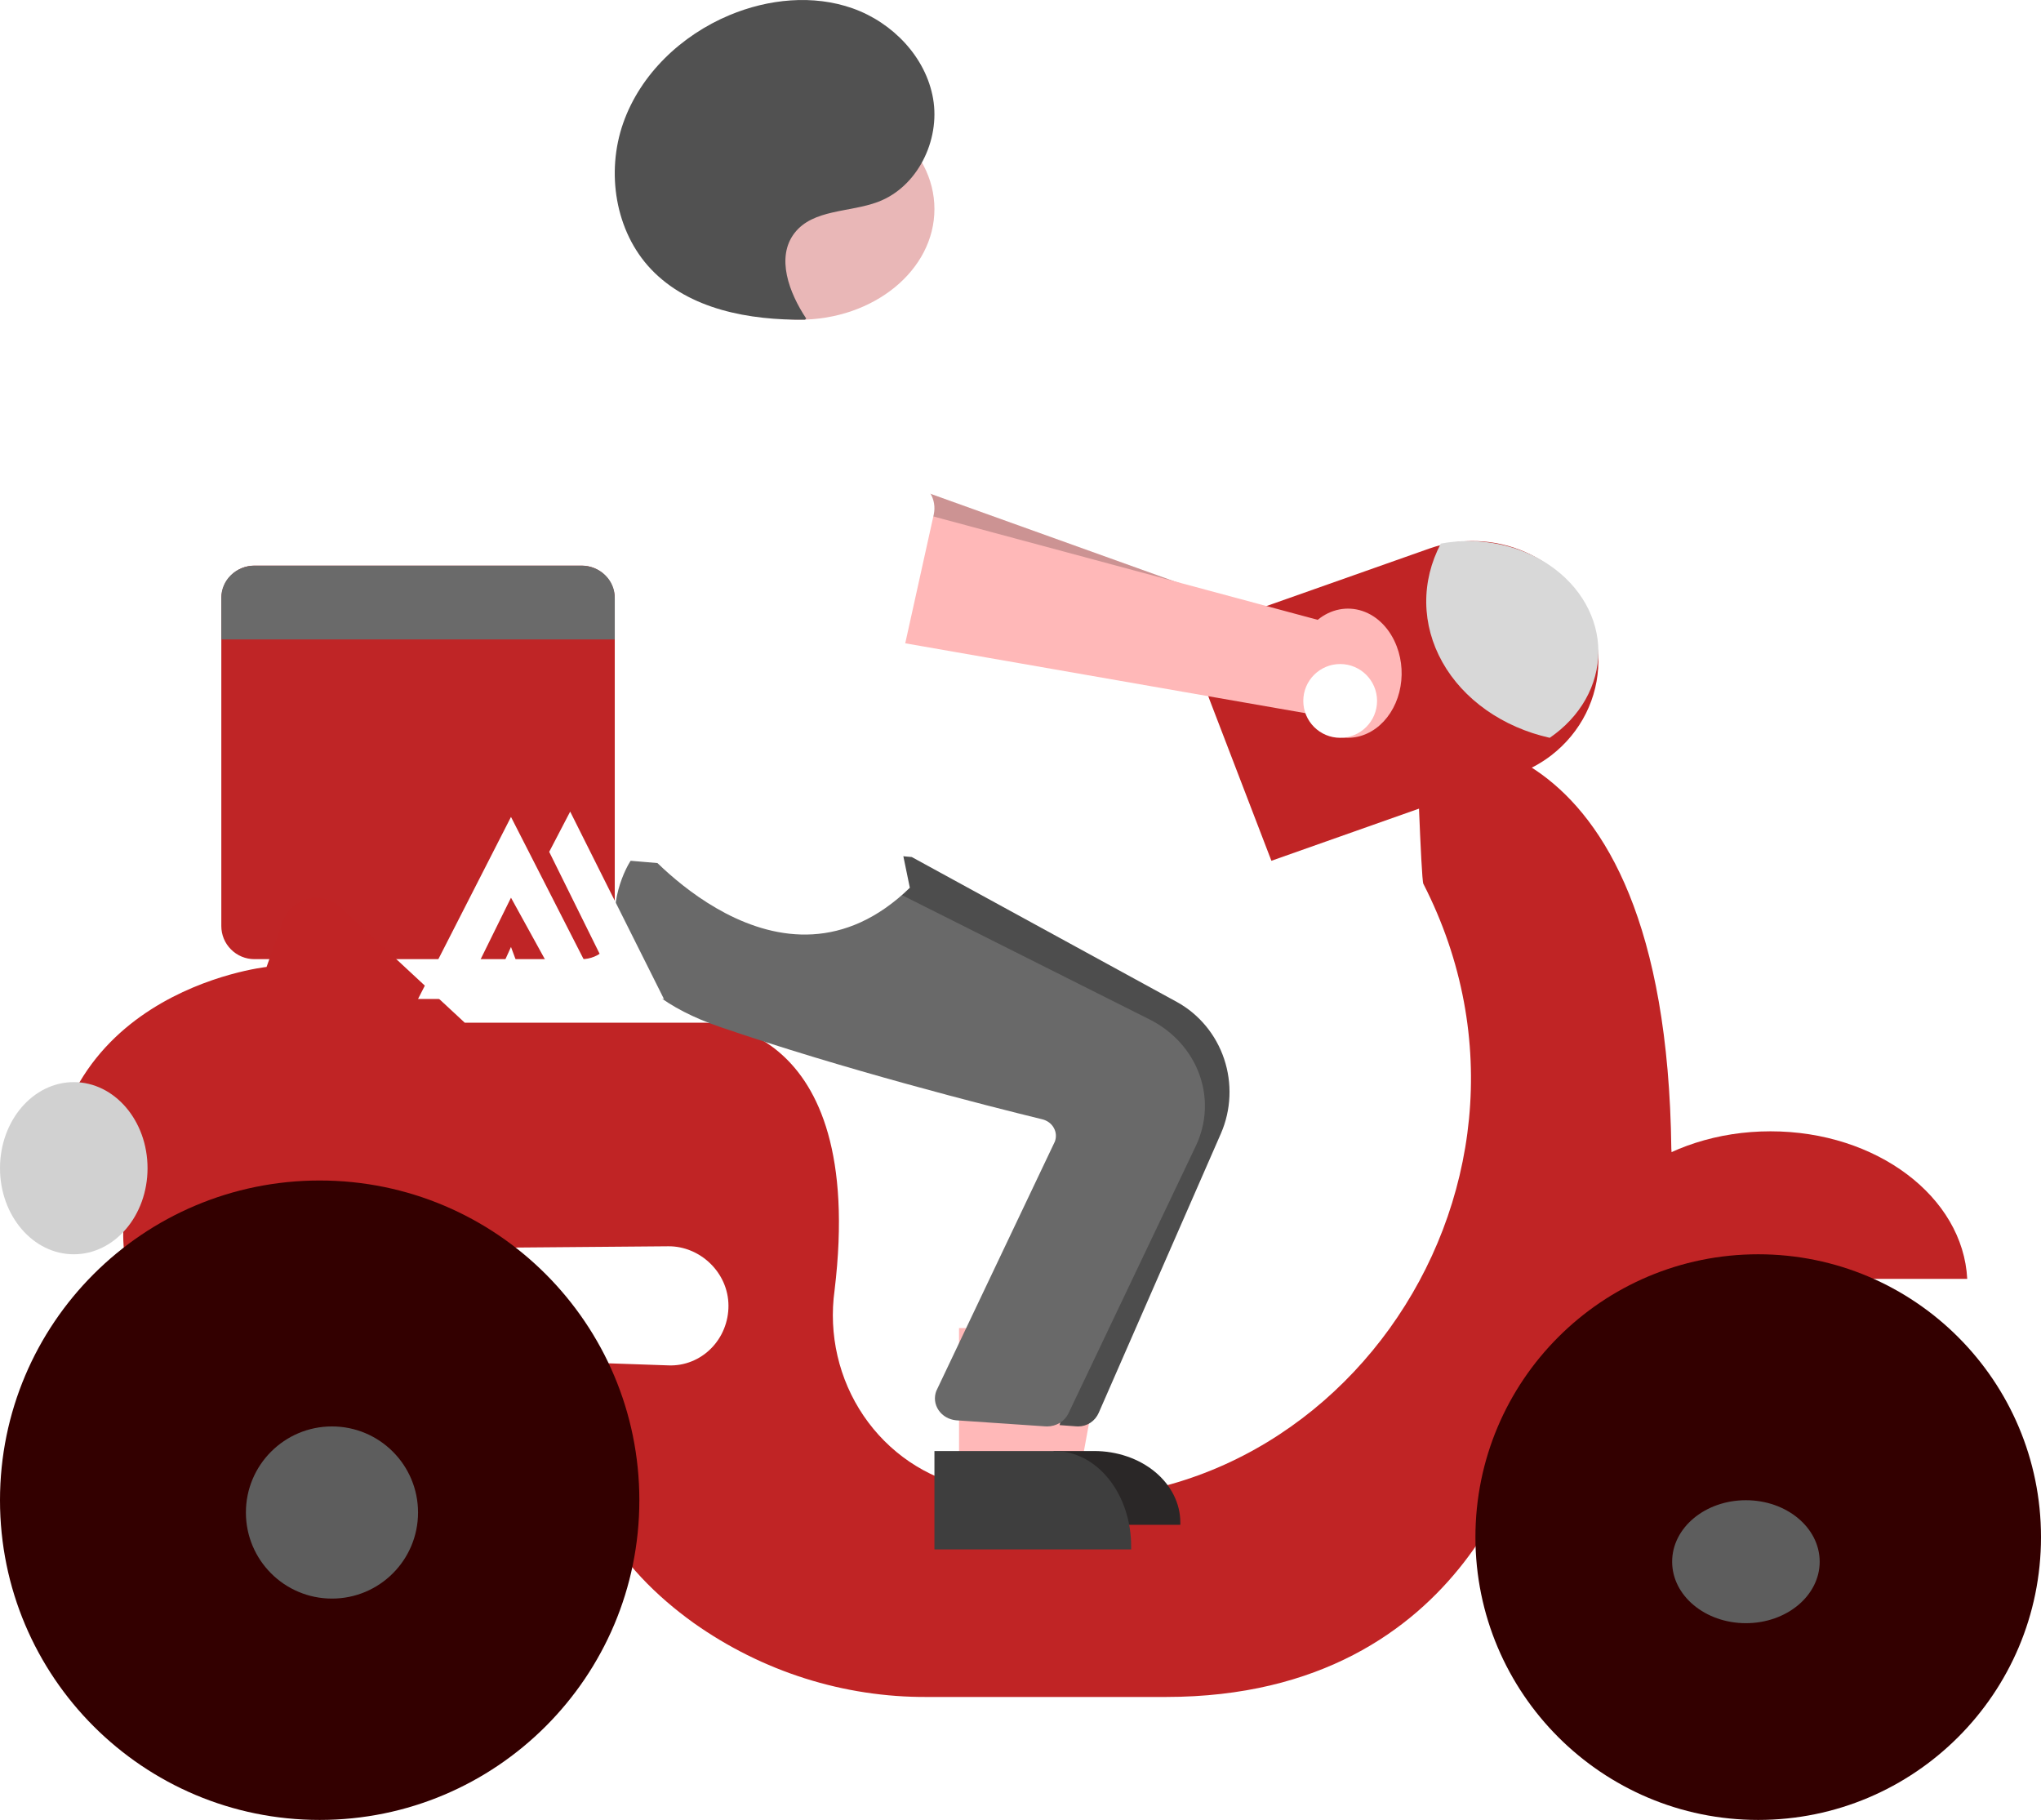 <svg width="83" height="74" viewBox="0 0 83 74" fill="none" xmlns="http://www.w3.org/2000/svg">
<path d="M31 44H13.19L13.001 37.896C12.993 37.631 13.036 37.368 13.128 37.123C13.22 36.879 13.358 36.66 13.533 36.481C13.709 36.303 13.916 36.168 14.143 36.087C14.369 36.007 14.608 35.981 14.844 36.014L25.208 37.428H25.209C26.746 37.433 28.218 38.116 29.304 39.329C30.389 40.541 30.999 42.184 31 43.897V44Z" fill="white"/>
<path d="M23.653 23H10.347C10.17 23 9.995 23.035 9.832 23.102C9.668 23.17 9.52 23.269 9.395 23.395C9.269 23.52 9.17 23.668 9.102 23.832C9.035 23.995 9 24.17 9 24.347V37.653C9 37.83 9.035 38.005 9.102 38.168C9.17 38.332 9.269 38.48 9.395 38.605C9.52 38.731 9.668 38.83 9.832 38.898C9.995 38.965 10.17 39 10.347 39H23.653C23.83 39 24.005 38.965 24.168 38.898C24.332 38.83 24.48 38.731 24.605 38.605C24.731 38.48 24.83 38.332 24.898 38.168C24.965 38.005 25 37.83 25 37.653V24.347C25 24.17 24.965 23.995 24.898 23.832C24.83 23.668 24.731 23.52 24.605 23.395C24.48 23.269 24.332 23.17 24.168 23.102C24.005 23.035 23.83 23 23.653 23Z" fill="#BF2526"/>
<path d="M25 24.297V26H9V24.297C9 24.127 9.035 23.958 9.102 23.801C9.17 23.643 9.269 23.5 9.395 23.38C9.52 23.259 9.668 23.164 9.832 23.099C9.995 23.034 10.17 23 10.347 23H23.653C23.83 23 24.005 23.034 24.168 23.099C24.332 23.164 24.48 23.259 24.605 23.38C24.731 23.5 24.83 23.643 24.898 23.801C24.965 23.958 25 24.127 25 24.297Z" fill="#6A6A6A"/>
<path d="M56.896 27.107C56.801 26.798 56.639 26.514 56.422 26.275C56.204 26.036 55.938 25.847 55.64 25.723C55.342 25.598 55.02 25.54 54.697 25.553C54.375 25.566 54.059 25.649 53.772 25.797L34.834 19L34 23.733L52.878 28.926C53.159 29.392 53.601 29.738 54.12 29.9C54.639 30.061 55.2 30.027 55.695 29.802C56.19 29.578 56.586 29.18 56.807 28.683C57.029 28.186 57.06 27.625 56.896 27.107Z" fill="#FFB8B8"/>
<path opacity="0.2" d="M56.896 27.107C56.801 26.798 56.639 26.514 56.422 26.275C56.204 26.036 55.938 25.847 55.64 25.723C55.342 25.598 55.02 25.54 54.697 25.553C54.375 25.566 54.059 25.649 53.772 25.797L34.834 19L34 23.733L52.878 28.926C53.159 29.392 53.601 29.738 54.12 29.9C54.639 30.061 55.2 30.027 55.695 29.802C56.19 29.578 56.586 29.18 56.807 28.683C57.029 28.186 57.06 27.625 56.896 27.107Z" fill="black"/>
<path d="M37.944 18.616L36.416 23.355C36.373 23.489 36.305 23.611 36.218 23.713C36.132 23.814 36.028 23.891 35.913 23.94C35.799 23.989 35.677 24.009 35.556 23.997C35.434 23.985 35.317 23.942 35.211 23.871L31.497 21.39C30.918 21.122 30.451 20.592 30.2 19.916C29.949 19.24 29.934 18.474 30.158 17.785C30.382 17.096 30.827 16.541 31.395 16.241C31.964 15.941 32.61 15.92 33.191 16.184L37.337 17.276C37.456 17.308 37.568 17.369 37.664 17.456C37.761 17.543 37.842 17.654 37.899 17.781C37.957 17.908 37.99 18.049 37.998 18.193C38.006 18.337 37.988 18.481 37.944 18.616Z" fill="white"/>
<path d="M59.2 31L52 34.045L52.945 37.356C54.771 43.751 55.255 50.412 54.372 56.977L59.636 58L64 47.647L62.473 35.872L59.2 31Z" fill="white"/>
<path d="M72 46C67.686 46 64.171 48.664 64 52H80C79.829 48.664 76.314 46 72 46Z" fill="#C02425"/>
<path d="M67.967 46.717C67.742 28.351 57.601 30.041 57.601 30.041C57.601 30.041 57.791 35.758 57.882 35.935C64.344 48.546 53.679 63.331 40.105 60.611C39.849 60.56 39.603 60.508 39.367 60.455C37.647 60.085 36.129 59.052 35.12 57.568C34.112 56.084 33.689 54.259 33.939 52.465C35.276 41.388 28.625 41.584 28.625 41.584H18.9L13.85 36.895C13.671 36.73 13.456 36.612 13.224 36.552C12.991 36.492 12.748 36.492 12.515 36.551C12.282 36.611 12.067 36.728 11.888 36.893C11.71 37.058 11.573 37.266 11.49 37.498L10.84 39.317C10.84 39.317 1.248 40.347 2.047 50.036H5.013C5.006 50.311 5.016 50.586 5.045 50.86L27.177 50.675C28.474 50.664 29.619 51.748 29.624 53.086C29.626 53.412 29.563 53.735 29.441 54.035C29.319 54.335 29.139 54.607 28.912 54.834C28.686 55.061 28.417 55.239 28.122 55.356C27.828 55.474 27.513 55.529 27.198 55.518L23.629 55.395C22.53 60.445 25.228 63.846 28.201 65.985C30.999 67.969 34.32 69.022 37.716 69H47.41C59.999 69 62.197 58.075 62.197 58.075C68.792 55.189 67.967 46.717 67.967 46.717Z" fill="#C02425"/>
<path d="M71.5 74C77.851 74 83 68.851 83 62.5C83 56.149 77.851 51 71.5 51C65.149 51 60 56.149 60 62.5C60 68.851 65.149 74 71.5 74Z" fill="#330000"/>
<path d="M71 66C72.657 66 74 64.881 74 63.5C74 62.119 72.657 61 71 61C69.343 61 68 62.119 68 63.5C68 64.881 69.343 66 71 66Z" fill="#5D5D5D"/>
<path d="M13 74C20.18 74 26 68.18 26 61C26 53.82 20.18 48 13 48C5.82 48 0 53.82 0 61C0 68.18 5.82 74 13 74Z" fill="#330000"/>
<path d="M13.5 65C15.433 65 17 63.433 17 61.5C17 59.567 15.433 58 13.5 58C11.567 58 10 59.567 10 61.5C10 63.433 11.567 65 13.5 65Z" fill="#5D5D5D"/>
<path d="M51.703 35L49.179 28.426C49.047 28.083 48.987 27.719 49.002 27.354C49.017 26.989 49.108 26.631 49.267 26.299C49.427 25.968 49.653 25.67 49.933 25.422C50.213 25.174 50.541 24.982 50.898 24.856L58.135 22.301C58.763 22.079 59.431 21.978 60.101 22.004C60.77 22.029 61.428 22.181 62.036 22.451C62.645 22.72 63.192 23.102 63.646 23.573C64.101 24.046 64.454 24.599 64.685 25.202C64.894 25.743 65.001 26.315 65 26.892C64.997 27.625 64.824 28.348 64.494 29.008C64.163 29.669 63.684 30.25 63.089 30.71C62.66 31.041 62.177 31.302 61.66 31.483L51.703 35Z" fill="#C02425"/>
<path d="M65 26.493C64.999 27.166 64.821 27.831 64.479 28.438C64.137 29.044 63.639 29.578 63.022 30C62.075 29.788 61.194 29.402 60.441 28.871C59.687 28.34 59.078 27.676 58.657 26.924C58.235 26.172 58.011 25.352 58 24.519C57.989 23.687 58.192 22.862 58.593 22.103C59.364 21.96 60.163 21.966 60.931 22.12C61.699 22.275 62.417 22.573 63.031 22.994C63.645 23.416 64.141 23.948 64.482 24.554C64.823 25.159 65 25.822 65 26.493Z" fill="#D8D8D8"/>
<path d="M3 51C4.657 51 6 49.433 6 47.5C6 45.567 4.657 44 3 44C1.343 44 0 45.567 0 47.5C0 49.433 1.343 51 3 51Z" fill="#D1D1D1"/>
<path d="M41 61H43.711L45 54L41 54L41 61Z" fill="#FFB8B8"/>
<path d="M39 59L44.497 59H44.497C44.957 59 45.413 59.075 45.837 59.221C46.263 59.367 46.649 59.581 46.974 59.851C47.299 60.121 47.557 60.441 47.733 60.794C47.909 61.146 48 61.524 48 61.905V62L39 62L39 59Z" fill="#2A2727"/>
<path d="M43.846 58C43.817 58 43.788 57.999 43.758 57.996L40.308 57.74C40.169 57.727 40.034 57.681 39.914 57.606C39.795 57.532 39.694 57.43 39.619 57.309C39.544 57.188 39.497 57.052 39.483 56.91C39.468 56.767 39.485 56.624 39.533 56.49L44.151 45.914C44.184 45.82 44.198 45.72 44.191 45.62C44.184 45.52 44.157 45.423 44.111 45.334C44.066 45.244 44.002 45.166 43.925 45.103C43.847 45.04 43.758 44.994 43.662 44.969C41.49 44.391 35.919 42.85 31.096 41.047C29.03 40.275 27.729 39.159 27.228 37.73C26.569 35.846 27.544 34.129 27.586 34.056L27.619 34L32.157 34.42L37.077 34.847L47.858 40.74C48.762 41.238 49.448 42.065 49.78 43.055C50.113 44.046 50.067 45.128 49.652 46.085L44.681 57.447C44.609 57.612 44.492 57.752 44.344 57.85C44.196 57.948 44.023 58 43.846 58Z" fill="#4D4D4D"/>
<path d="M32.5 13C35.538 13 38 10.985 38 8.5C38 6.015 35.538 4 32.5 4C29.462 4 27 6.015 27 8.5C27 10.985 29.462 13 32.5 13Z" fill="#E9B7B7"/>
<path d="M39.001 61H42.388L44 54L39 54L39.001 61Z" fill="#FFB8B8"/>
<path d="M38 59L42.886 59H42.886C43.295 59 43.7 59.1 44.078 59.295C44.456 59.489 44.799 59.775 45.088 60.135C45.377 60.494 45.606 60.921 45.763 61.391C45.919 61.861 46 62.365 46 62.874V63L38 63L38 59Z" fill="#3E3E3E"/>
<path d="M42.578 58C42.548 58 42.518 57.999 42.487 57.996L38.887 57.751C38.741 57.738 38.6 57.694 38.476 57.623C38.351 57.551 38.246 57.454 38.168 57.338C38.09 57.222 38.041 57.091 38.025 56.955C38.01 56.819 38.028 56.681 38.078 56.553L42.897 46.418C42.931 46.328 42.945 46.231 42.938 46.136C42.931 46.04 42.903 45.947 42.855 45.862C42.808 45.776 42.742 45.7 42.661 45.64C42.58 45.58 42.486 45.536 42.386 45.512C40.12 44.958 34.307 43.481 29.274 41.754C27.118 41.014 25.76 39.944 25.238 38.575C24.55 36.77 25.568 35.123 25.612 35.054L25.646 35L30.381 35.403L35.515 35.812L46.765 41.459C47.708 41.937 48.424 42.729 48.771 43.678C49.117 44.627 49.07 45.664 48.636 46.582L43.45 57.47C43.375 57.628 43.253 57.762 43.098 57.856C42.943 57.95 42.763 58 42.578 58Z" fill="#696969"/>
<path d="M33.955 16.783L28.848 15C28.848 15 25.642 17.484 27.182 23.646C27.986 26.826 27.752 30.183 26.514 33.218C26.365 33.594 26.194 33.959 26 34.314C26 34.314 31.696 41.247 37 36.097L34.938 26.093C34.938 26.093 38.179 19.457 33.955 16.783Z" fill="white"/>
<path d="M32.785 12.951C32.092 11.91 31.546 10.467 32.309 9.477C33.062 8.5 34.547 8.644 35.7 8.211C37.306 7.609 38.238 5.715 37.947 4.019C37.657 2.324 36.3 0.918 34.684 0.343C33.068 -0.232 31.245 -0.045 29.663 0.617C27.714 1.432 26.043 3.01 25.342 5.008C24.642 7.006 25.016 9.405 26.47 10.94C28.029 12.587 30.475 13.025 32.738 12.999" fill="#515151"/>
<path d="M56.8 26.282C56.669 25.935 56.476 25.626 56.235 25.377C55.994 25.128 55.71 24.946 55.403 24.843C55.097 24.741 54.775 24.72 54.461 24.782C54.147 24.844 53.849 24.988 53.586 25.203L34.24 20L34 25.666L53.092 28.999C53.423 29.504 53.897 29.845 54.425 29.959C54.952 30.072 55.496 29.95 55.953 29.615C56.41 29.28 56.749 28.756 56.905 28.142C57.061 27.527 57.024 26.866 56.8 26.282Z" fill="#FFB8B8"/>
<path d="M37.972 20.921L36.807 26.184C36.774 26.334 36.712 26.474 36.626 26.594C36.54 26.715 36.432 26.814 36.308 26.884C36.185 26.953 36.05 26.993 35.911 26.999C35.773 27.005 35.635 26.978 35.507 26.92L31.021 24.871C30.334 24.678 29.744 24.189 29.38 23.512C29.016 22.834 28.908 22.024 29.08 21.258C29.251 20.492 29.689 19.834 30.296 19.427C30.902 19.02 31.629 18.898 32.317 19.087L37.128 19.596C37.266 19.61 37.399 19.658 37.519 19.735C37.639 19.812 37.742 19.918 37.822 20.043C37.903 20.169 37.957 20.313 37.983 20.464C38.009 20.616 38.005 20.772 37.972 20.921Z" fill="white"/>
<path d="M54.5 30C55.328 30 56 29.328 56 28.5C56 27.672 55.328 27 54.5 27C53.672 27 53 27.672 53 28.5C53 29.328 53.672 30 54.5 30Z" fill="white"/>
<g filter="url(#filter0_d_2701_6443)">
<path d="M15.78 33.504L15.987 34.061H17.19L15.78 31.501L13.749 35.619H12L15.78 28.217L19.559 35.619H14.821L15.78 33.504Z" fill="white"/>
<path d="M17.334 29.637L18.187 28L22 35.619H20.293L17.334 29.637Z" fill="white"/>
</g>
<defs>
<filter id="filter0_d_2701_6443" x="2" y="18" width="40.001" height="37.619" filterUnits="userSpaceOnUse" color-interpolation-filters="sRGB">
<feFlood flood-opacity="0" result="BackgroundImageFix"/>
<feColorMatrix in="SourceAlpha" type="matrix" values="0 0 0 0 0 0 0 0 0 0 0 0 0 0 0 0 0 0 127 0" result="hardAlpha"/>
<feOffset dx="5" dy="5"/>
<feGaussianBlur stdDeviation="7.5"/>
<feComposite in2="hardAlpha" operator="out"/>
<feColorMatrix type="matrix" values="0 0 0 0 0 0 0 0 0 0 0 0 0 0 0 0 0 0 0.25 0"/>
<feBlend mode="normal" in2="BackgroundImageFix" result="effect1_dropShadow_2701_6443"/>
<feBlend mode="normal" in="SourceGraphic" in2="effect1_dropShadow_2701_6443" result="shape"/>
</filter>
</defs>
</svg>
